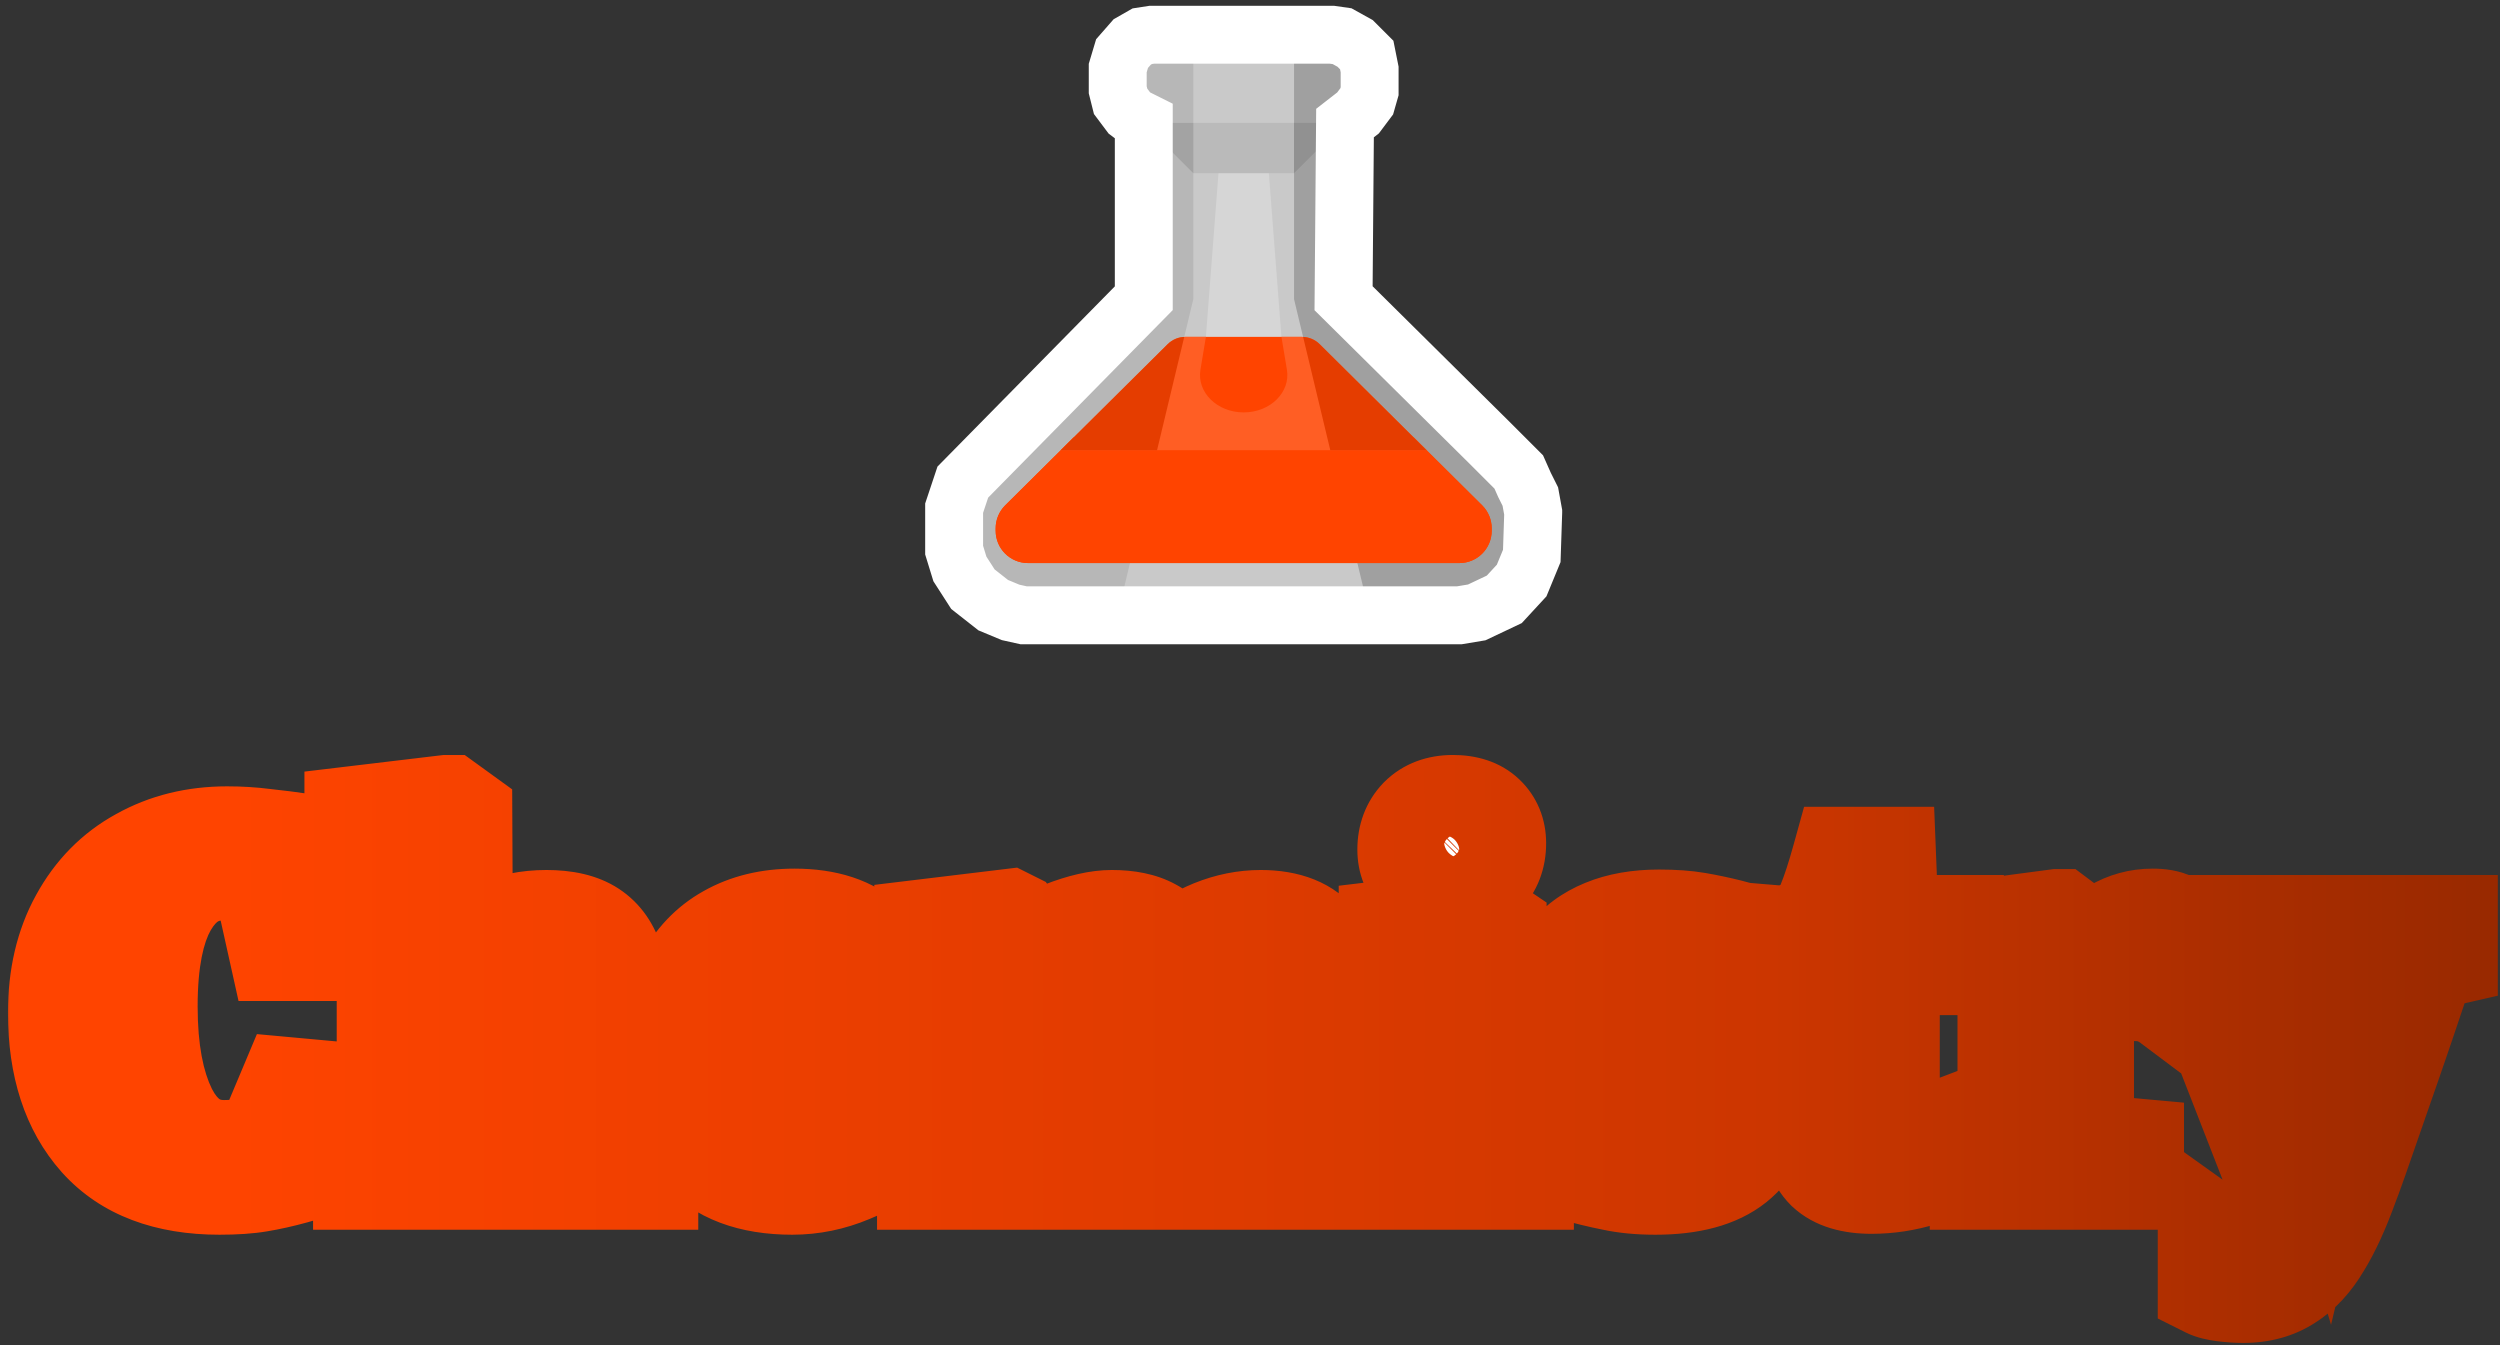 <svg width="381" height="205" viewBox="0 0 381 205" fill="none" xmlns="http://www.w3.org/2000/svg">
<rect x="0" y="0" width="381" height="205" fill="#333333" stroke="none"/>
<g clip-path="url(#clip0_54_183)">
<g clip-path="url(#clip1_54_183)">
<path d="M233.663 79.132V82.038C233.663 88.395 228.509 93.549 222.152 93.549H189.536H156.92C150.563 93.549 145.409 88.395 145.409 82.038V79.132C145.409 76.079 146.621 73.151 148.78 70.992L174.187 45.585V18.396C171.952 17.606 170.35 15.475 170.35 12.969V11.051C170.35 7.872 172.927 5.295 176.106 5.295H189.536H202.966C206.145 5.295 208.722 7.872 208.722 11.051V12.969C208.722 15.475 207.12 17.606 204.885 18.396V45.585L230.291 70.992C232.45 73.151 233.663 76.079 233.663 79.132Z" fill="#C9C9C9"/>
<path d="M189.536 62.852C185.486 62.852 182.374 59.777 182.947 56.34L183.78 51.34L185.699 26.399V22.561H193.373V26.399L195.292 51.34L196.125 56.34C196.698 59.777 193.587 62.852 189.536 62.852Z" fill="#D6D6D6"/>
<path d="M227.336 80.513V80.881C227.336 83.604 225.129 85.811 222.406 85.811H189.536H156.667C153.944 85.811 151.736 83.604 151.736 80.881V80.513C151.736 79.205 152.256 77.951 153.18 77.026L177.951 52.454C178.67 51.741 179.641 51.341 180.654 51.341H189.536H198.418C199.431 51.341 200.402 51.741 201.121 52.454L225.892 77.026C226.816 77.951 227.336 79.205 227.336 80.513Z" fill="#FF4400"/>
<path d="M204.885 18.725V26.399H174.188V18.725H181.862H197.21H204.885Z" fill="#BABABA"/>
<path d="M181.862 45.585L170.35 93.549H156.92C150.563 93.549 145.409 88.395 145.409 82.038V79.132C145.409 76.079 146.621 73.151 148.78 70.992L174.187 45.585V18.396C171.952 17.606 170.35 15.475 170.35 12.969V11.051C170.35 7.872 172.927 5.295 176.106 5.295H181.862V45.585Z" fill="#B7B7B7"/>
<path d="M181.862 26.399L174.188 18.725H181.862V26.399Z" fill="#A3A3A3"/>
<path d="M233.663 79.132V82.038C233.663 88.395 228.509 93.549 222.152 93.549H208.722L197.21 45.585V5.295H202.966C206.145 5.295 208.722 7.872 208.722 11.051V12.969C208.722 15.475 207.12 17.606 204.885 18.396V45.585L230.291 70.992C232.45 73.151 233.663 76.079 233.663 79.132Z" fill="#A0A0A0"/>
<path d="M197.21 18.725H204.885L197.21 26.399V18.725Z" fill="#919191"/>
<path d="M163.601 66.689H215.471L225.892 77.026C226.816 77.951 227.336 79.205 227.336 80.513V80.881C227.336 83.604 225.129 85.811 222.406 85.811H189.536H156.667C153.944 85.811 151.736 83.604 151.736 80.881V80.513C151.736 79.205 152.256 77.951 153.18 77.026L163.601 66.689Z" fill="#FF4400"/>
<path d="M176.797 66.689L172.207 85.811H156.667C153.944 85.811 151.736 83.604 151.736 80.881V80.513C151.736 79.205 152.256 77.951 153.18 77.026L163.601 66.689H176.797Z" fill="#FF4400"/>
<path d="M227.336 80.513V80.881C227.336 83.604 225.129 85.811 222.405 85.811H206.865L202.275 66.689H215.471L225.892 77.026C226.816 77.951 227.336 79.205 227.336 80.513Z" fill="#FF4400"/>
<path d="M217.406 68.608H202.736H189.536H176.336H161.667L177.951 52.454C178.67 51.741 179.642 51.341 180.654 51.341H183.78L182.947 56.34C182.374 59.777 185.486 62.852 189.536 62.852C193.587 62.852 196.698 59.777 196.125 56.34L195.292 51.341H198.418C199.431 51.341 200.402 51.741 201.121 52.454L217.406 68.608Z" fill="#FF5E24"/>
<path d="M180.478 51.349L176.336 68.608H161.667L177.951 52.454C178.67 51.741 179.642 51.341 180.654 51.341C180.595 51.341 180.537 51.347 180.478 51.349Z" fill="#E53D00"/>
<path d="M217.405 68.608H202.736L198.594 51.349C198.535 51.347 198.477 51.341 198.418 51.341C199.431 51.341 200.402 51.741 201.121 52.454L217.405 68.608Z" fill="#E53D00"/>
</g>
<path d="M145.409 77.443L146.733 73.472L174.312 45.451V18.533L172.988 17.871L172.106 17.209L170.782 15.444L170.341 13.679V10.37L171.002 8.163L172.547 6.398L174.091 5.516L175.529 5.295H194.611H202.995L204.539 5.516L206.525 6.619L208.29 8.384L208.731 10.59V13.9L208.29 15.444L206.966 17.209L204.98 18.754L204.76 45.451L227.044 67.514L231.457 71.927L232.339 73.913L233.222 75.678L233.663 78.105L233.443 84.724L231.898 88.475L229.25 91.343L225.058 93.329L222.411 93.77H155.999L154.014 93.329L151.366 92.226L148.277 89.799L146.291 86.71L145.409 83.841V77.443Z" stroke="white" stroke-width="8.825"/>
</g>
<mask id="path-16-outside-1_54_183" maskUnits="userSpaceOnUse" x="1" y="114.642" width="380" height="91" fill="black">
<rect fill="white" x="1" y="114.642" width="380" height="91"/>
<path d="M33.438 180.404C25.447 180.404 19.373 178.095 15.215 173.475C11.058 168.81 8.979 162.435 8.979 154.352C8.979 148.901 10.088 144.166 12.305 140.147C14.522 136.082 17.571 132.987 21.451 130.862C25.331 128.691 29.72 127.606 34.616 127.606C36.556 127.606 38.427 127.721 40.229 127.952C42.03 128.137 44.201 128.414 46.742 128.784C48.728 129.107 50.091 129.292 50.83 129.338L49.998 144.79H42.584L40.229 134.188C39.212 133.08 37.088 132.525 33.854 132.525C30.297 132.525 27.48 134.304 25.401 137.861C23.368 141.371 22.352 146.545 22.352 153.381C22.352 160.033 23.345 165.368 25.331 169.387C27.364 173.406 30.297 175.415 34.131 175.415C36.025 175.415 37.457 175.231 38.427 174.861C39.443 174.492 40.298 173.96 40.991 173.267L44.109 165.854L50.899 166.477L49.652 177.771C48.312 177.864 46.673 178.21 44.733 178.811C42.885 179.319 41.129 179.711 39.467 179.989C37.85 180.266 35.84 180.404 33.438 180.404ZM59.083 129.615L54.163 128.714V124.488L68.091 122.825H68.298L70.308 124.28L70.377 139.316L69.823 145.482C71.255 144.143 73.149 142.965 75.504 141.949C77.86 140.886 80.447 140.355 83.265 140.355C86.175 140.355 88.439 140.886 90.055 141.949C91.672 143.011 92.804 144.628 93.45 146.799C94.097 148.97 94.421 151.857 94.421 155.46V174.445L98.647 175.069V179.642H79.385V175.069L83.057 174.445V155.529C83.057 152.296 82.711 150.056 82.018 148.808C81.325 147.515 79.916 146.868 77.791 146.868C76.498 146.868 75.204 147.169 73.911 147.769C72.617 148.323 71.532 149.016 70.654 149.848V174.445L74.465 175.069V179.642H55.48V175.069L59.083 174.445V129.615ZM120.734 180.404C114.405 180.404 109.717 178.626 106.668 175.069C103.619 171.466 102.095 166.57 102.095 160.38C102.095 156.176 102.88 152.55 104.451 149.501C106.021 146.453 108.215 144.143 111.033 142.572C113.897 140.956 117.246 140.147 121.08 140.147C125.93 140.147 129.626 141.371 132.166 143.82C134.753 146.268 136.093 149.732 136.185 154.213C136.185 157.169 135.977 159.548 135.562 161.35H113.874C114.105 165.276 115.052 168.279 116.715 170.357C118.424 172.39 120.803 173.406 123.852 173.406C125.561 173.406 127.339 173.129 129.187 172.575C131.081 171.974 132.605 171.304 133.76 170.565L135.7 174.792C134.499 176.131 132.444 177.402 129.533 178.603C126.669 179.804 123.736 180.404 120.734 180.404ZM125.168 156.777L125.237 153.866C125.237 150.956 124.845 148.739 124.06 147.215C123.274 145.69 121.935 144.928 120.041 144.928C118.101 144.928 116.599 145.783 115.537 147.492C114.474 149.155 113.897 152.25 113.805 156.777H125.168ZM141.431 175.069L145.103 174.445V148.393L141.015 147.145V141.741L153.626 140.216L154.18 140.494L155.566 142.434V145.898C157.044 144.374 159.215 143.08 162.079 142.018C164.943 140.909 167.391 140.355 169.424 140.355C171.918 140.355 173.928 140.771 175.452 141.602C177.023 142.434 178.201 143.727 178.986 145.482C180.556 144.004 182.52 142.78 184.875 141.81C187.277 140.84 189.703 140.355 192.151 140.355C196.216 140.355 199.126 141.533 200.881 143.889C202.683 146.245 203.584 150.102 203.584 155.46V174.445L207.741 175.069V179.642H188.964V175.069L192.082 174.445V155.737C192.082 152.411 191.689 150.102 190.904 148.808C190.165 147.515 188.779 146.868 186.746 146.868C184.621 146.868 182.404 147.769 180.095 149.571C180.372 151.28 180.51 153.243 180.51 155.46V174.445L184.39 175.069V179.642H165.474V175.069L168.939 174.445V155.529C168.939 152.25 168.569 149.986 167.83 148.739C167.137 147.492 165.798 146.868 163.812 146.868C162.518 146.868 161.225 147.169 159.931 147.769C158.684 148.323 157.599 149.016 156.675 149.848V174.445L160.416 175.069V179.642H141.431V175.069ZM220.657 135.158C218.856 135.158 217.401 134.627 216.292 133.565C215.184 132.502 214.629 131.14 214.629 129.477C214.629 127.537 215.23 125.943 216.431 124.696C217.678 123.448 219.341 122.825 221.42 122.825C223.498 122.825 225.092 123.356 226.201 124.419C227.309 125.481 227.864 126.844 227.864 128.507C227.864 130.493 227.24 132.11 225.993 133.357C224.746 134.558 222.99 135.158 220.727 135.158H220.657ZM216.431 148.393L211.788 147.076V141.879L225.646 140.216H225.785L227.933 141.672V174.445L232.09 175.069V179.642H212.135V175.069L216.431 174.445V148.393ZM245.563 173.891C245.886 174.399 246.626 174.861 247.78 175.277C248.981 175.693 250.182 175.9 251.383 175.9C253.277 175.9 254.709 175.508 255.679 174.723C256.696 173.891 257.204 172.829 257.204 171.535C257.204 170.149 256.557 169.018 255.264 168.14C253.97 167.216 251.845 166.108 248.889 164.814L246.256 163.636C243.253 162.297 240.99 160.68 239.466 158.786C237.988 156.846 237.248 154.398 237.248 151.441C237.248 149.316 237.872 147.423 239.119 145.76C240.366 144.05 242.168 142.711 244.524 141.741C246.88 140.771 249.651 140.286 252.839 140.286C255.056 140.286 256.973 140.424 258.59 140.702C260.206 140.979 261.846 141.325 263.509 141.741C264.618 142.064 265.449 142.249 266.003 142.295V151.719H259.837L258.035 146.383C257.804 145.967 257.25 145.598 256.372 145.275C255.495 144.905 254.501 144.72 253.393 144.72C251.637 144.72 250.252 145.113 249.235 145.898C248.219 146.637 247.711 147.654 247.711 148.947C247.711 150.425 248.289 151.603 249.443 152.481C250.598 153.312 252.446 154.305 254.986 155.46L256.442 156.084C260.183 157.654 263.116 159.363 265.241 161.211C267.366 163.013 268.429 165.507 268.429 168.694C268.429 172.113 267.066 174.93 264.341 177.148C261.615 179.319 257.596 180.404 252.284 180.404C249.836 180.404 247.665 180.196 245.771 179.781C243.877 179.411 241.798 178.903 239.535 178.256L237.248 177.633V168.417H243.831L245.563 173.891ZM285.219 180.266C282.17 180.266 279.907 179.573 278.428 178.187C276.996 176.755 276.28 174.561 276.28 171.605V146.938H272.054V142.919L273.44 142.364C274.548 141.995 275.518 141.602 276.35 141.187C277.274 140.309 278.013 139.154 278.567 137.722C279.26 136.059 280.022 133.726 280.854 130.724H287.297L287.713 141.117H297.622V146.938H287.852V165.299C287.852 167.84 287.921 169.618 288.06 170.634C288.198 171.651 288.452 172.321 288.822 172.644C289.238 172.921 289.977 173.06 291.039 173.06C293.21 173.06 295.266 172.69 297.206 171.951L298.661 176.316C297.368 177.379 295.451 178.302 292.91 179.088C290.369 179.873 287.806 180.266 285.219 180.266ZM301.862 175.069L306.089 174.445V148.393L302.001 147.145V141.741L313.503 140.216H313.711L315.651 141.672V143.335L315.443 149.086H315.651C315.974 148.023 316.713 146.799 317.868 145.413C319.023 143.981 320.478 142.757 322.233 141.741C324.035 140.678 325.975 140.147 328.054 140.147C329.255 140.147 330.179 140.309 330.825 140.632V152.689C330.086 152.134 329.278 151.695 328.4 151.372C327.569 151.049 326.483 150.887 325.144 150.887C323.481 150.887 321.979 151.118 320.64 151.58C319.3 151.996 318.238 152.481 317.452 153.035V174.445L325.074 175.138V179.642H301.862V175.069ZM341.875 196.895C340.905 196.895 339.888 196.826 338.826 196.687C337.81 196.549 337.071 196.364 336.609 196.133V187.818C336.932 188.049 337.625 188.257 338.687 188.442C339.75 188.673 340.72 188.788 341.598 188.788C343.953 188.788 345.824 188.049 347.21 186.571C348.596 185.093 349.866 182.783 351.021 179.642H347.002L334.045 146.383L330.996 145.552V141.117H351.437V145.552L346.586 146.383L352.337 164.814L354.416 171.812L356.079 164.814L361.414 146.314L357.257 145.552V141.117H372.916V145.552L369.59 146.314C367.65 152.273 365.271 159.271 362.454 167.309C359.682 175.346 358.135 179.734 357.811 180.474C356.425 184.308 355.017 187.379 353.585 189.689C352.199 192.045 350.559 193.823 348.665 195.024C346.771 196.272 344.508 196.895 341.875 196.895Z"/>
</mask>
<path d="M33.438 180.404C25.447 180.404 19.373 178.095 15.215 173.475C11.058 168.81 8.979 162.435 8.979 154.352C8.979 148.901 10.088 144.166 12.305 140.147C14.522 136.082 17.571 132.987 21.451 130.862C25.331 128.691 29.72 127.606 34.616 127.606C36.556 127.606 38.427 127.721 40.229 127.952C42.03 128.137 44.201 128.414 46.742 128.784C48.728 129.107 50.091 129.292 50.83 129.338L49.998 144.79H42.584L40.229 134.188C39.212 133.08 37.088 132.525 33.854 132.525C30.297 132.525 27.48 134.304 25.401 137.861C23.368 141.371 22.352 146.545 22.352 153.381C22.352 160.033 23.345 165.368 25.331 169.387C27.364 173.406 30.297 175.415 34.131 175.415C36.025 175.415 37.457 175.231 38.427 174.861C39.443 174.492 40.298 173.96 40.991 173.267L44.109 165.854L50.899 166.477L49.652 177.771C48.312 177.864 46.673 178.21 44.733 178.811C42.885 179.319 41.129 179.711 39.467 179.989C37.85 180.266 35.84 180.404 33.438 180.404ZM59.083 129.615L54.163 128.714V124.488L68.091 122.825H68.298L70.308 124.28L70.377 139.316L69.823 145.482C71.255 144.143 73.149 142.965 75.504 141.949C77.86 140.886 80.447 140.355 83.265 140.355C86.175 140.355 88.439 140.886 90.055 141.949C91.672 143.011 92.804 144.628 93.45 146.799C94.097 148.97 94.421 151.857 94.421 155.46V174.445L98.647 175.069V179.642H79.385V175.069L83.057 174.445V155.529C83.057 152.296 82.711 150.056 82.018 148.808C81.325 147.515 79.916 146.868 77.791 146.868C76.498 146.868 75.204 147.169 73.911 147.769C72.617 148.323 71.532 149.016 70.654 149.848V174.445L74.465 175.069V179.642H55.48V175.069L59.083 174.445V129.615ZM120.734 180.404C114.405 180.404 109.717 178.626 106.668 175.069C103.619 171.466 102.095 166.57 102.095 160.38C102.095 156.176 102.88 152.55 104.451 149.501C106.021 146.453 108.215 144.143 111.033 142.572C113.897 140.956 117.246 140.147 121.08 140.147C125.93 140.147 129.626 141.371 132.166 143.82C134.753 146.268 136.093 149.732 136.185 154.213C136.185 157.169 135.977 159.548 135.562 161.35H113.874C114.105 165.276 115.052 168.279 116.715 170.357C118.424 172.39 120.803 173.406 123.852 173.406C125.561 173.406 127.339 173.129 129.187 172.575C131.081 171.974 132.605 171.304 133.76 170.565L135.7 174.792C134.499 176.131 132.444 177.402 129.533 178.603C126.669 179.804 123.736 180.404 120.734 180.404ZM125.168 156.777L125.237 153.866C125.237 150.956 124.845 148.739 124.06 147.215C123.274 145.69 121.935 144.928 120.041 144.928C118.101 144.928 116.599 145.783 115.537 147.492C114.474 149.155 113.897 152.25 113.805 156.777H125.168ZM141.431 175.069L145.103 174.445V148.393L141.015 147.145V141.741L153.626 140.216L154.18 140.494L155.566 142.434V145.898C157.044 144.374 159.215 143.08 162.079 142.018C164.943 140.909 167.391 140.355 169.424 140.355C171.918 140.355 173.928 140.771 175.452 141.602C177.023 142.434 178.201 143.727 178.986 145.482C180.556 144.004 182.52 142.78 184.875 141.81C187.277 140.84 189.703 140.355 192.151 140.355C196.216 140.355 199.126 141.533 200.881 143.889C202.683 146.245 203.584 150.102 203.584 155.46V174.445L207.741 175.069V179.642H188.964V175.069L192.082 174.445V155.737C192.082 152.411 191.689 150.102 190.904 148.808C190.165 147.515 188.779 146.868 186.746 146.868C184.621 146.868 182.404 147.769 180.095 149.571C180.372 151.28 180.51 153.243 180.51 155.46V174.445L184.39 175.069V179.642H165.474V175.069L168.939 174.445V155.529C168.939 152.25 168.569 149.986 167.83 148.739C167.137 147.492 165.798 146.868 163.812 146.868C162.518 146.868 161.225 147.169 159.931 147.769C158.684 148.323 157.599 149.016 156.675 149.848V174.445L160.416 175.069V179.642H141.431V175.069ZM220.657 135.158C218.856 135.158 217.401 134.627 216.292 133.565C215.184 132.502 214.629 131.14 214.629 129.477C214.629 127.537 215.23 125.943 216.431 124.696C217.678 123.448 219.341 122.825 221.42 122.825C223.498 122.825 225.092 123.356 226.201 124.419C227.309 125.481 227.864 126.844 227.864 128.507C227.864 130.493 227.24 132.11 225.993 133.357C224.746 134.558 222.99 135.158 220.727 135.158H220.657ZM216.431 148.393L211.788 147.076V141.879L225.646 140.216H225.785L227.933 141.672V174.445L232.09 175.069V179.642H212.135V175.069L216.431 174.445V148.393ZM245.563 173.891C245.886 174.399 246.626 174.861 247.78 175.277C248.981 175.693 250.182 175.9 251.383 175.9C253.277 175.9 254.709 175.508 255.679 174.723C256.696 173.891 257.204 172.829 257.204 171.535C257.204 170.149 256.557 169.018 255.264 168.14C253.97 167.216 251.845 166.108 248.889 164.814L246.256 163.636C243.253 162.297 240.99 160.68 239.466 158.786C237.988 156.846 237.248 154.398 237.248 151.441C237.248 149.316 237.872 147.423 239.119 145.76C240.366 144.05 242.168 142.711 244.524 141.741C246.88 140.771 249.651 140.286 252.839 140.286C255.056 140.286 256.973 140.424 258.59 140.702C260.206 140.979 261.846 141.325 263.509 141.741C264.618 142.064 265.449 142.249 266.003 142.295V151.719H259.837L258.035 146.383C257.804 145.967 257.25 145.598 256.372 145.275C255.495 144.905 254.501 144.72 253.393 144.72C251.637 144.72 250.252 145.113 249.235 145.898C248.219 146.637 247.711 147.654 247.711 148.947C247.711 150.425 248.289 151.603 249.443 152.481C250.598 153.312 252.446 154.305 254.986 155.46L256.442 156.084C260.183 157.654 263.116 159.363 265.241 161.211C267.366 163.013 268.429 165.507 268.429 168.694C268.429 172.113 267.066 174.93 264.341 177.148C261.615 179.319 257.596 180.404 252.284 180.404C249.836 180.404 247.665 180.196 245.771 179.781C243.877 179.411 241.798 178.903 239.535 178.256L237.248 177.633V168.417H243.831L245.563 173.891ZM285.219 180.266C282.17 180.266 279.907 179.573 278.428 178.187C276.996 176.755 276.28 174.561 276.28 171.605V146.938H272.054V142.919L273.44 142.364C274.548 141.995 275.518 141.602 276.35 141.187C277.274 140.309 278.013 139.154 278.567 137.722C279.26 136.059 280.022 133.726 280.854 130.724H287.297L287.713 141.117H297.622V146.938H287.852V165.299C287.852 167.84 287.921 169.618 288.06 170.634C288.198 171.651 288.452 172.321 288.822 172.644C289.238 172.921 289.977 173.06 291.039 173.06C293.21 173.06 295.266 172.69 297.206 171.951L298.661 176.316C297.368 177.379 295.451 178.302 292.91 179.088C290.369 179.873 287.806 180.266 285.219 180.266ZM301.862 175.069L306.089 174.445V148.393L302.001 147.145V141.741L313.503 140.216H313.711L315.651 141.672V143.335L315.443 149.086H315.651C315.974 148.023 316.713 146.799 317.868 145.413C319.023 143.981 320.478 142.757 322.233 141.741C324.035 140.678 325.975 140.147 328.054 140.147C329.255 140.147 330.179 140.309 330.825 140.632V152.689C330.086 152.134 329.278 151.695 328.4 151.372C327.569 151.049 326.483 150.887 325.144 150.887C323.481 150.887 321.979 151.118 320.64 151.58C319.3 151.996 318.238 152.481 317.452 153.035V174.445L325.074 175.138V179.642H301.862V175.069ZM341.875 196.895C340.905 196.895 339.888 196.826 338.826 196.687C337.81 196.549 337.071 196.364 336.609 196.133V187.818C336.932 188.049 337.625 188.257 338.687 188.442C339.75 188.673 340.72 188.788 341.598 188.788C343.953 188.788 345.824 188.049 347.21 186.571C348.596 185.093 349.866 182.783 351.021 179.642H347.002L334.045 146.383L330.996 145.552V141.117H351.437V145.552L346.586 146.383L352.337 164.814L354.416 171.812L356.079 164.814L361.414 146.314L357.257 145.552V141.117H372.916V145.552L369.59 146.314C367.65 152.273 365.271 159.271 362.454 167.309C359.682 175.346 358.135 179.734 357.811 180.474C356.425 184.308 355.017 187.379 353.585 189.689C352.199 192.045 350.559 193.823 348.665 195.024C346.771 196.272 344.508 196.895 341.875 196.895Z" fill="white"/>
<path d="M15.215 173.475L9.416 178.643L9.429 178.657L9.441 178.672L15.215 173.475ZM12.305 140.147L19.107 143.9L19.116 143.883L19.125 143.867L12.305 140.147ZM21.451 130.862L25.182 137.676L25.213 137.659L25.244 137.641L21.451 130.862ZM40.229 127.952L39.241 135.657L39.338 135.67L39.436 135.68L40.229 127.952ZM46.742 128.784L47.99 121.117L47.925 121.106L47.86 121.097L46.742 128.784ZM50.83 129.338L58.587 129.755L59 122.066L51.315 121.585L50.83 129.338ZM49.998 144.79V152.557H57.36L57.755 145.207L49.998 144.79ZM42.584 144.79L35.002 146.475L36.353 152.557H42.584V144.79ZM40.229 134.188L47.812 132.503L47.36 130.473L45.955 128.939L40.229 134.188ZM25.401 137.861L18.694 133.941L18.686 133.955L18.678 133.969L25.401 137.861ZM25.331 169.387L18.368 172.829L18.384 172.861L18.4 172.893L25.331 169.387ZM38.427 174.861L35.773 167.561L35.717 167.581L35.662 167.602L38.427 174.861ZM40.991 173.267L46.484 178.76L47.561 177.683L48.151 176.279L40.991 173.267ZM44.109 165.854L44.819 158.118L39.154 157.598L36.949 162.842L44.109 165.854ZM50.899 166.477L58.62 167.33L59.489 159.465L51.61 158.742L50.899 166.477ZM49.652 177.771L50.187 185.521L56.661 185.074L57.373 178.624L49.652 177.771ZM44.733 178.811L46.792 186.3L46.911 186.268L47.029 186.231L44.733 178.811ZM39.467 179.989L38.19 172.326L38.172 172.329L38.154 172.332L39.467 179.989ZM33.438 180.404V172.636C26.979 172.636 23.278 170.822 20.989 168.279L15.215 173.475L9.441 178.672C15.467 185.367 23.915 188.172 33.438 188.172V180.404ZM15.215 173.475L21.015 168.308C18.461 165.442 16.747 161.104 16.747 154.352H8.979H1.211C1.211 163.767 3.654 172.178 9.416 178.643L15.215 173.475ZM8.979 154.352H16.747C16.747 149.967 17.632 146.571 19.107 143.9L12.305 140.147L5.504 136.395C2.543 141.76 1.211 147.835 1.211 154.352H8.979ZM12.305 140.147L19.125 143.867C20.665 141.043 22.669 139.052 25.182 137.676L21.451 130.862L17.72 124.049C12.473 126.923 8.38 131.121 5.486 136.428L12.305 140.147ZM21.451 130.862L25.244 137.641C27.851 136.183 30.91 135.374 34.616 135.374V127.606V119.838C28.529 119.838 22.812 121.2 17.658 124.084L21.451 130.862ZM34.616 127.606V135.374C36.248 135.374 37.788 135.471 39.241 135.657L40.229 127.952L41.217 120.247C39.066 119.972 36.864 119.838 34.616 119.838V127.606ZM40.229 127.952L39.436 135.68C41.094 135.85 43.151 136.111 45.624 136.471L46.742 128.784L47.86 121.097C45.252 120.717 42.966 120.424 41.021 120.225L40.229 127.952ZM46.742 128.784L45.494 136.451C47.445 136.768 49.169 137.017 50.345 137.091L50.83 129.338L51.315 121.585C51.013 121.567 50.011 121.446 47.99 121.117L46.742 128.784ZM50.83 129.338L43.073 128.921L42.242 144.372L49.998 144.79L57.755 145.207L58.587 129.755L50.83 129.338ZM49.998 144.79V137.022H42.584V144.79V152.557H49.998V144.79ZM42.584 144.79L50.167 143.104L47.812 132.503L40.229 134.188L32.646 135.873L35.002 146.475L42.584 144.79ZM40.229 134.188L45.955 128.939C44.072 126.885 41.714 125.915 39.834 125.425C37.907 124.922 35.852 124.758 33.854 124.758V132.525V140.293C34.446 140.293 34.914 140.319 35.272 140.356C35.634 140.393 35.836 140.438 35.912 140.457C35.992 140.478 35.87 140.456 35.624 140.326C35.371 140.192 34.946 139.921 34.503 139.437L40.229 134.188ZM33.854 132.525V124.758C27.053 124.758 21.903 128.45 18.694 133.941L25.401 137.861L32.107 141.78C32.664 140.827 33.084 140.513 33.219 140.428C33.302 140.376 33.44 140.293 33.854 140.293V132.525ZM25.401 137.861L18.678 133.969C15.64 139.216 14.584 146.005 14.584 153.381H22.352H30.12C30.12 147.085 31.096 143.527 32.123 141.753L25.401 137.861ZM22.352 153.381H14.584C14.584 160.696 15.659 167.349 18.368 172.829L25.331 169.387L32.295 165.945C31.031 163.388 30.12 159.37 30.12 153.381H22.352ZM25.331 169.387L18.4 172.893C19.852 175.764 21.871 178.402 24.666 180.317C27.527 182.277 30.776 183.183 34.131 183.183V175.415V167.648C33.652 167.648 33.517 167.549 33.446 167.5C33.307 167.405 32.844 167.03 32.263 165.882L25.331 169.387ZM34.131 175.415V183.183C36.323 183.183 38.888 182.998 41.193 182.12L38.427 174.861L35.662 167.602C35.921 167.503 35.958 167.531 35.632 167.573C35.328 167.612 34.842 167.648 34.131 167.648V175.415ZM38.427 174.861L41.082 182.161C43.053 181.444 44.908 180.336 46.484 178.76L40.991 173.267L35.498 167.775C35.583 167.69 35.666 167.628 35.729 167.588C35.791 167.55 35.813 167.546 35.773 167.561L38.427 174.861ZM40.991 173.267L48.151 176.279L51.269 168.865L44.109 165.854L36.949 162.842L33.831 170.256L40.991 173.267ZM44.109 165.854L43.398 173.589L50.189 174.212L50.899 166.477L51.61 158.742L44.819 158.118L44.109 165.854ZM50.899 166.477L43.178 165.625L41.931 176.919L49.652 177.771L57.373 178.624L58.62 167.33L50.899 166.477ZM49.652 177.771L49.118 170.022C46.959 170.171 44.688 170.693 42.436 171.39L44.733 178.811L47.029 186.231C48.657 185.727 49.666 185.557 50.187 185.521L49.652 177.771ZM44.733 178.811L42.673 171.321C41.049 171.767 39.556 172.099 38.19 172.326L39.467 179.989L40.743 187.651C42.703 187.324 44.721 186.87 46.792 186.3L44.733 178.811ZM39.467 179.989L38.154 172.332C37.12 172.51 35.583 172.636 33.438 172.636V180.404V188.172C36.098 188.172 38.58 188.022 40.779 187.645L39.467 179.989ZM59.083 129.615H66.851V123.141L60.482 121.974L59.083 129.615ZM54.163 128.714H46.395V135.189L52.764 136.355L54.163 128.714ZM54.163 124.488L53.242 116.775L46.395 117.592V124.488H54.163ZM68.091 122.825V115.057H67.628L67.17 115.112L68.091 122.825ZM68.298 122.825L72.854 116.533L70.816 115.057H68.298V122.825ZM70.308 124.28L78.076 124.244L78.057 120.301L74.864 117.988L70.308 124.28ZM70.377 139.316L78.114 140.011L78.147 139.646L78.145 139.28L70.377 139.316ZM69.823 145.482L62.086 144.787L60.264 165.062L75.129 151.155L69.823 145.482ZM75.504 141.949L78.581 149.081L78.64 149.056L78.698 149.03L75.504 141.949ZM90.055 141.949L94.321 135.457L94.321 135.457L90.055 141.949ZM93.45 146.799L100.895 144.581L100.895 144.581L93.45 146.799ZM94.421 174.445H86.653V181.151L93.287 182.13L94.421 174.445ZM98.647 175.069H106.415V168.363L99.781 167.384L98.647 175.069ZM98.647 179.642V187.41H106.415V179.642H98.647ZM79.385 179.642H71.617V187.41H79.385V179.642ZM79.385 175.069L78.084 167.411L71.617 168.509V175.069H79.385ZM83.057 174.445L84.358 182.104L90.825 181.005V174.445H83.057ZM82.018 148.808L75.171 152.477L75.198 152.529L75.227 152.581L82.018 148.808ZM73.911 147.769L76.971 154.909L77.077 154.863L77.182 154.815L73.911 147.769ZM70.654 149.848L65.312 144.209L62.886 146.506V149.848H70.654ZM70.654 174.445H62.886V181.045L69.4 182.111L70.654 174.445ZM74.465 175.069H82.233V168.469L75.72 167.403L74.465 175.069ZM74.465 179.642V187.41H82.233V179.642H74.465ZM55.48 179.642H47.712V187.41H55.48V179.642ZM55.48 175.069L54.155 167.415L47.712 168.53V175.069H55.48ZM59.083 174.445L60.408 182.099L66.851 180.984V174.445H59.083ZM59.083 129.615L60.482 121.974L55.562 121.074L54.163 128.714L52.764 136.355L57.684 137.256L59.083 129.615ZM54.163 128.714H61.931V124.488H54.163H46.395V128.714H54.163ZM54.163 124.488L55.084 132.201L69.011 130.538L68.091 122.825L67.17 115.112L53.242 116.775L54.163 124.488ZM68.091 122.825V130.593H68.298V122.825V115.057H68.091V122.825ZM68.298 122.825L63.742 129.116L65.752 130.571L70.308 124.28L74.864 117.988L72.854 116.533L68.298 122.825ZM70.308 124.28L62.54 124.316L62.609 139.352L70.377 139.316L78.145 139.28L78.076 124.244L70.308 124.28ZM70.377 139.316L62.64 138.62L62.086 144.787L69.823 145.482L77.559 146.178L78.114 140.011L70.377 139.316ZM69.823 145.482L75.129 151.155C75.741 150.583 76.808 149.846 78.581 149.081L75.504 141.949L72.428 134.816C69.49 136.084 66.768 137.703 64.516 139.81L69.823 145.482ZM75.504 141.949L78.698 149.03C79.962 148.46 81.448 148.123 83.265 148.123V140.355V132.587C79.447 132.587 75.758 133.313 72.311 134.868L75.504 141.949ZM83.265 140.355V148.123C84.265 148.123 84.944 148.216 85.37 148.316C85.789 148.414 85.878 148.499 85.789 148.44L90.055 141.949L94.321 135.457C90.949 133.241 86.976 132.587 83.265 132.587V140.355ZM90.055 141.949L85.789 148.44C85.783 148.436 85.769 148.426 85.755 148.412C85.741 148.398 85.741 148.395 85.753 148.413C85.776 148.446 85.886 148.614 86.006 149.017L93.45 146.799L100.895 144.581C99.82 140.971 97.722 137.692 94.321 135.457L90.055 141.949ZM93.45 146.799L86.006 149.017C86.35 150.173 86.653 152.221 86.653 155.46H94.421H102.188C102.188 151.493 101.844 147.767 100.895 144.581L93.45 146.799ZM94.421 155.46H86.653V174.445H94.421H102.188V155.46H94.421ZM94.421 174.445L93.287 182.13L97.513 182.754L98.647 175.069L99.781 167.384L95.554 166.761L94.421 174.445ZM98.647 175.069H90.879V179.642H98.647H106.415V175.069H98.647ZM98.647 179.642V171.874H79.385V179.642V187.41H98.647V179.642ZM79.385 179.642H87.153V175.069H79.385H71.617V179.642H79.385ZM79.385 175.069L80.685 182.727L84.358 182.104L83.057 174.445L81.757 166.787L78.084 167.411L79.385 175.069ZM83.057 174.445H90.825V155.529H83.057H75.289V174.445H83.057ZM83.057 155.529H90.825C90.825 152.252 90.561 148.191 88.808 145.036L82.018 148.808L75.227 152.581C75.064 152.287 75.017 152.113 75.028 152.148C75.036 152.176 75.075 152.319 75.121 152.611C75.213 153.212 75.289 154.158 75.289 155.529H83.057ZM82.018 148.808L88.865 145.14C86.255 140.269 81.344 139.1 77.791 139.1V146.868V154.636C78.125 154.636 77.816 154.695 77.201 154.413C76.458 154.072 75.671 153.411 75.171 152.477L82.018 148.808ZM77.791 146.868V139.1C75.256 139.1 72.852 139.696 70.64 140.724L73.911 147.769L77.182 154.815C77.557 154.641 77.739 154.636 77.791 154.636V146.868ZM73.911 147.769L70.851 140.629C68.85 141.487 66.955 142.652 65.312 144.209L70.654 149.848L75.997 155.487C76.109 155.381 76.385 155.16 76.971 154.909L73.911 147.769ZM70.654 149.848H62.886V174.445H70.654H78.422V149.848H70.654ZM70.654 174.445L69.4 182.111L73.211 182.735L74.465 175.069L75.72 167.403L71.909 166.779L70.654 174.445ZM74.465 175.069H66.697V179.642H74.465H82.233V175.069H74.465ZM74.465 179.642V171.874H55.48V179.642V187.41H74.465V179.642ZM55.48 179.642H63.248V175.069H55.48H47.712V179.642H55.48ZM55.48 175.069L56.805 182.723L60.408 182.099L59.083 174.445L57.758 166.791L54.155 167.415L55.48 175.069ZM59.083 174.445H66.851V129.615H59.083H51.315V174.445H59.083ZM106.668 175.069L100.738 180.087L100.754 180.105L100.77 180.124L106.668 175.069ZM104.451 149.501L111.356 153.059L111.356 153.059L104.451 149.501ZM111.033 142.572L114.815 149.357L114.833 149.347L114.852 149.337L111.033 142.572ZM132.166 143.82L126.776 149.413L126.801 149.437L126.827 149.461L132.166 143.82ZM136.185 154.213H143.953V154.133L143.951 154.053L136.185 154.213ZM135.562 161.35V169.118H141.741L143.13 163.096L135.562 161.35ZM113.874 161.35V153.582H105.636L106.12 161.806L113.874 161.35ZM116.715 170.357L110.649 175.21L110.708 175.284L110.77 175.357L116.715 170.357ZM129.187 172.575L131.419 180.015L131.477 179.997L131.535 179.979L129.187 172.575ZM133.76 170.565L140.82 167.325L137.094 159.209L129.573 164.023L133.76 170.565ZM135.7 174.792L141.484 179.977L144.886 176.183L142.76 171.551L135.7 174.792ZM129.533 178.603L126.57 171.422L126.55 171.431L126.529 171.439L129.533 178.603ZM125.168 156.777V164.544H132.753L132.934 156.962L125.168 156.777ZM125.237 153.866L133.003 154.051L133.005 153.959V153.866H125.237ZM124.06 147.215L117.154 150.772L117.154 150.772L124.06 147.215ZM115.537 147.492L122.083 151.674L122.109 151.634L122.134 151.593L115.537 147.492ZM113.805 156.777L106.038 156.618L105.877 164.544H113.805V156.777ZM120.734 180.404V172.636C115.834 172.636 113.668 171.3 112.566 170.014L106.668 175.069L100.77 180.124C105.765 185.951 112.977 188.172 120.734 188.172V180.404ZM106.668 175.069L112.598 170.051C111.063 168.238 109.863 165.313 109.863 160.38H102.095H94.327C94.327 167.826 96.175 174.694 100.738 180.087L106.668 175.069ZM102.095 160.38H109.863C109.863 157.138 110.466 154.786 111.356 153.059L104.451 149.501L97.545 145.944C95.294 150.314 94.327 155.214 94.327 160.38H102.095ZM104.451 149.501L111.356 153.059C112.272 151.28 113.42 150.135 114.815 149.357L111.033 142.572L107.251 135.787C103.011 138.151 99.77 141.625 97.545 145.944L104.451 149.501ZM111.033 142.572L114.852 149.337C116.37 148.48 118.361 147.915 121.08 147.915V140.147V132.379C116.132 132.379 111.424 133.432 107.214 135.808L111.033 142.572ZM121.08 140.147V147.915C124.685 147.915 126.154 148.813 126.776 149.413L132.166 143.82L137.556 138.226C133.098 133.929 127.175 132.379 121.08 132.379V140.147ZM132.166 143.82L126.827 149.461C127.536 150.133 128.358 151.404 128.419 154.373L136.185 154.213L143.951 154.053C143.828 148.061 141.97 142.403 137.506 138.178L132.166 143.82ZM136.185 154.213H128.417C128.417 156.886 128.222 158.61 127.993 159.603L135.562 161.35L143.13 163.096C143.733 160.486 143.953 157.452 143.953 154.213H136.185ZM135.562 161.35V153.582H113.874V161.35V169.118H135.562V161.35ZM113.874 161.35L106.12 161.806C106.402 166.609 107.606 171.406 110.649 175.21L116.715 170.357L122.781 165.505C122.497 165.151 121.808 163.943 121.628 160.894L113.874 161.35ZM116.715 170.357L110.77 175.357C114.182 179.415 118.889 181.174 123.852 181.174V173.406V165.638C123.192 165.638 122.901 165.53 122.832 165.501C122.795 165.484 122.777 165.473 122.766 165.464C122.754 165.455 122.718 165.427 122.66 165.358L116.715 170.357ZM123.852 173.406V181.174C126.407 181.174 128.939 180.759 131.419 180.015L129.187 172.575L126.955 165.134C125.74 165.499 124.715 165.638 123.852 165.638V173.406ZM129.187 172.575L131.535 179.979C133.814 179.256 136.026 178.337 137.947 177.108L133.76 170.565L129.573 164.023C129.184 164.271 128.348 164.692 126.839 165.17L129.187 172.575ZM133.76 170.565L126.7 173.806L128.64 178.032L135.7 174.792L142.76 171.551L140.82 167.325L133.76 170.565ZM135.7 174.792L129.916 169.606C129.948 169.571 129.772 169.772 129.174 170.141C128.592 170.501 127.746 170.937 126.57 171.422L129.533 178.603L132.497 185.783C135.792 184.423 139.124 182.609 141.484 179.977L135.7 174.792ZM129.533 178.603L126.529 171.439C124.583 172.255 122.669 172.636 120.734 172.636V180.404V188.172C124.803 188.172 128.756 187.352 132.537 185.766L129.533 178.603ZM125.168 156.777L132.934 156.962L133.003 154.051L125.237 153.866L117.472 153.682L117.402 156.592L125.168 156.777ZM125.237 153.866H133.005C133.005 150.471 132.583 146.798 130.965 143.657L124.06 147.215L117.154 150.772C117.098 150.664 117.194 150.809 117.294 151.375C117.392 151.929 117.47 152.742 117.47 153.866H125.237ZM124.06 147.215L130.965 143.657C129.963 141.712 128.431 139.957 126.307 138.748C124.227 137.565 122.029 137.16 120.041 137.16V144.928V152.696C119.947 152.696 119.365 152.673 118.624 152.251C117.84 151.805 117.371 151.193 117.154 150.772L124.06 147.215ZM120.041 144.928V137.16C115.296 137.16 111.356 139.505 108.94 143.391L115.537 147.492L122.134 151.593C122.095 151.655 121.849 152.009 121.302 152.32C120.743 152.638 120.249 152.696 120.041 152.696V144.928ZM115.537 147.492L108.991 143.31C107.699 145.333 107.046 147.623 106.671 149.636C106.279 151.738 106.09 154.097 106.038 156.618L113.805 156.777L121.571 156.935C121.612 154.929 121.758 153.477 121.943 152.485C122.145 151.403 122.313 151.314 122.083 151.674L115.537 147.492ZM113.805 156.777V164.544H125.168V156.777V149.009H113.805V156.777ZM141.431 175.069L140.131 167.411L133.663 168.509V175.069H141.431ZM145.103 174.445L146.404 182.104L152.871 181.005V174.445H145.103ZM145.103 148.393H152.871V142.641L147.37 140.963L145.103 148.393ZM141.015 147.145H133.247V152.897L138.749 154.575L141.015 147.145ZM141.015 141.741L140.083 134.029L133.247 134.855V141.741H141.015ZM153.626 140.216L157.1 133.269L155.012 132.225L152.694 132.505L153.626 140.216ZM154.18 140.494L160.501 135.979L159.38 134.409L157.654 133.546L154.18 140.494ZM155.566 142.434H163.334V139.944L161.887 137.919L155.566 142.434ZM155.566 145.898H147.798V165.067L161.143 151.306L155.566 145.898ZM162.079 142.018L164.781 149.301L164.832 149.282L164.883 149.262L162.079 142.018ZM175.452 141.602L171.732 148.422L171.775 148.445L171.818 148.467L175.452 141.602ZM178.986 145.482L171.895 148.655L176.356 158.625L184.31 151.139L178.986 145.482ZM184.875 141.81L181.967 134.607L181.942 134.617L181.918 134.627L184.875 141.81ZM200.881 143.889L194.652 148.53L194.681 148.569L194.711 148.607L200.881 143.889ZM203.584 174.445H195.816V181.135L202.431 182.127L203.584 174.445ZM207.741 175.069H215.509V168.379L208.893 167.387L207.741 175.069ZM207.741 179.642V187.41H215.509V179.642H207.741ZM188.964 179.642H181.196V187.41H188.964V179.642ZM188.964 175.069L187.44 167.452L181.196 168.701V175.069H188.964ZM192.082 174.445L193.605 182.062L199.849 180.814V174.445H192.082ZM190.904 148.808L184.159 152.662L184.21 152.752L184.264 152.84L190.904 148.808ZM180.095 149.571L175.317 143.446L171.691 146.274L172.427 150.814L180.095 149.571ZM180.51 174.445H172.742V181.065L179.278 182.115L180.51 174.445ZM184.39 175.069H192.158V168.45L185.623 167.4L184.39 175.069ZM184.39 179.642V187.41H192.158V179.642H184.39ZM165.474 179.642H157.707V187.41H165.474V179.642ZM165.474 175.069L164.098 167.424L157.707 168.575V175.069H165.474ZM168.939 174.445L170.315 182.09L176.707 180.94V174.445H168.939ZM167.83 148.739L161.04 152.511L161.093 152.606L161.148 152.699L167.83 148.739ZM159.931 147.769L163.086 154.867L163.145 154.841L163.202 154.815L159.931 147.769ZM156.675 149.848L151.478 144.074L148.907 146.388V149.848H156.675ZM156.675 174.445H148.907V181.026L155.398 182.108L156.675 174.445ZM160.416 175.069H168.184V168.489L161.693 167.407L160.416 175.069ZM160.416 179.642V187.41H168.184V179.642H160.416ZM141.431 179.642H133.663V187.41H141.431V179.642ZM141.431 175.069L142.732 182.727L146.404 182.104L145.103 174.445L143.803 166.787L140.131 167.411L141.431 175.069ZM145.103 174.445H152.871V148.393H145.103H137.336V174.445H145.103ZM145.103 148.393L147.37 140.963L143.282 139.716L141.015 147.145L138.749 154.575L142.837 155.822L145.103 148.393ZM141.015 147.145H148.783V141.741H141.015H133.247V147.145H141.015ZM141.015 141.741L141.948 149.453L154.558 147.928L153.626 140.216L152.694 132.505L140.083 134.029L141.015 141.741ZM153.626 140.216L150.152 147.164L150.706 147.441L154.18 140.494L157.654 133.546L157.1 133.269L153.626 140.216ZM154.18 140.494L147.859 145.009L149.245 146.949L155.566 142.434L161.887 137.919L160.501 135.979L154.18 140.494ZM155.566 142.434H147.798V145.898H155.566H163.334V142.434H155.566ZM155.566 145.898L161.143 151.306C161.54 150.896 162.561 150.124 164.781 149.301L162.079 142.018L159.378 134.735C155.869 136.037 152.548 137.852 149.99 140.491L155.566 145.898ZM162.079 142.018L164.883 149.262C167.264 148.34 168.71 148.123 169.424 148.123V140.355V132.587C166.073 132.587 162.622 133.478 159.275 134.774L162.079 142.018ZM169.424 140.355V148.123C171.15 148.123 171.739 148.425 171.732 148.422L175.452 141.602L179.172 134.783C176.116 133.116 172.687 132.587 169.424 132.587V140.355ZM175.452 141.602L171.818 148.467C171.827 148.472 171.821 148.47 171.805 148.458C171.79 148.446 171.777 148.434 171.77 148.426C171.764 148.419 171.772 148.427 171.792 148.458C171.813 148.49 171.85 148.552 171.895 148.655L178.986 145.482L186.077 142.31C184.645 139.111 182.318 136.448 179.087 134.737L175.452 141.602ZM178.986 145.482L184.31 151.139C185.079 150.415 186.197 149.667 187.833 148.993L184.875 141.81L181.918 134.627C178.842 135.894 176.034 137.593 173.662 139.826L178.986 145.482ZM184.875 141.81L187.784 149.013C189.316 148.394 190.757 148.123 192.151 148.123V140.355V132.587C188.649 132.587 185.239 133.286 181.967 134.607L184.875 141.81ZM192.151 140.355V148.123C193.465 148.123 194.167 148.317 194.468 148.439C194.608 148.495 194.658 148.535 194.658 148.535C194.66 148.536 194.658 148.535 194.653 148.53C194.649 148.526 194.648 148.524 194.652 148.53L200.881 143.889L207.11 139.248C203.376 134.236 197.661 132.587 192.151 132.587V140.355ZM200.881 143.889L194.711 148.607C194.925 148.888 195.816 150.596 195.816 155.46H203.584H211.351C211.351 149.607 210.44 143.602 207.052 139.17L200.881 143.889ZM203.584 155.46H195.816V174.445H203.584H211.351V155.46H203.584ZM203.584 174.445L202.431 182.127L206.589 182.751L207.741 175.069L208.893 167.387L204.736 166.763L203.584 174.445ZM207.741 175.069H199.973V179.642H207.741H215.509V175.069H207.741ZM207.741 179.642V171.874H188.964V179.642V187.41H207.741V179.642ZM188.964 179.642H196.731V175.069H188.964H181.196V179.642H188.964ZM188.964 175.069L190.487 182.686L193.605 182.062L192.082 174.445L190.558 166.828L187.44 167.452L188.964 175.069ZM192.082 174.445H199.849V155.737H192.082H184.314V174.445H192.082ZM192.082 155.737H199.849C199.849 152.32 199.54 148.065 197.544 144.777L190.904 148.808L184.264 152.84C184.085 152.545 184.029 152.363 184.036 152.383C184.04 152.397 184.081 152.528 184.129 152.812C184.229 153.4 184.314 154.345 184.314 155.737H192.082ZM190.904 148.808L197.648 144.954C195.037 140.386 190.418 139.1 186.746 139.1V146.868V154.636C186.983 154.636 186.641 154.68 186.025 154.392C185.305 154.056 184.608 153.448 184.159 152.662L190.904 148.808ZM186.746 146.868V139.1C182.339 139.1 178.482 140.977 175.317 143.446L180.095 149.571L184.872 155.696C186.326 154.561 186.903 154.636 186.746 154.636V146.868ZM180.095 149.571L172.427 150.814C172.622 152.017 172.742 153.55 172.742 155.46H180.51H188.278C188.278 152.936 188.121 150.543 187.762 148.327L180.095 149.571ZM180.51 155.46H172.742V174.445H180.51H188.278V155.46H180.51ZM180.51 174.445L179.278 182.115L183.158 182.738L184.39 175.069L185.623 167.4L181.743 166.776L180.51 174.445ZM184.39 175.069H176.623V179.642H184.39H192.158V175.069H184.39ZM184.39 179.642V171.874H165.474V179.642V187.41H184.39V179.642ZM165.474 179.642H173.242V175.069H165.474H157.707V179.642H165.474ZM165.474 175.069L166.851 182.714L170.315 182.09L168.939 174.445L167.563 166.8L164.098 167.424L165.474 175.069ZM168.939 174.445H176.707V155.529H168.939H161.171V174.445H168.939ZM168.939 155.529H176.707C176.707 152.207 176.428 148.011 174.513 144.779L167.83 148.739L161.148 152.699C161.051 152.536 160.99 152.407 160.956 152.328C160.938 152.287 160.926 152.256 160.919 152.236C160.912 152.215 160.908 152.205 160.908 152.204C160.908 152.204 160.911 152.212 160.915 152.23C160.92 152.249 160.927 152.275 160.935 152.311C160.952 152.384 160.973 152.487 160.995 152.624C161.091 153.207 161.171 154.147 161.171 155.529H168.939ZM167.83 148.739L174.621 144.967C172.043 140.327 167.371 139.1 163.812 139.1V146.868V154.636C164.042 154.636 163.674 154.679 163.028 154.378C162.268 154.024 161.52 153.375 161.04 152.511L167.83 148.739ZM163.812 146.868V139.1C161.277 139.1 158.872 139.696 156.66 140.724L159.931 147.769L163.202 154.815C163.577 154.641 163.759 154.636 163.812 154.636V146.868ZM159.931 147.769L156.776 140.671C154.856 141.524 153.065 142.646 151.478 144.074L156.675 149.848L161.871 155.622C162.132 155.387 162.512 155.122 163.086 154.867L159.931 147.769ZM156.675 149.848H148.907V174.445H156.675H164.443V149.848H156.675ZM156.675 174.445L155.398 182.108L159.139 182.731L160.416 175.069L161.693 167.407L157.952 166.783L156.675 174.445ZM160.416 175.069H152.648V179.642H160.416H168.184V175.069H160.416ZM160.416 179.642V171.874H141.431V179.642V187.41H160.416V179.642ZM141.431 179.642H149.199V175.069H141.431H133.663V179.642H141.431ZM216.431 124.696L210.938 119.203L210.886 119.255L210.835 119.308L216.431 124.696ZM226.201 124.419L231.575 118.81L231.575 118.81L226.201 124.419ZM225.993 133.357L231.381 138.952L231.434 138.901L231.485 138.85L225.993 133.357ZM216.431 148.393H224.199V142.521L218.55 140.919L216.431 148.393ZM211.788 147.076H204.021V152.947L209.669 154.549L211.788 147.076ZM211.788 141.879L210.863 134.167L204.021 134.988V141.879H211.788ZM225.646 140.216V132.449H225.182L224.721 132.504L225.646 140.216ZM225.785 140.216L230.141 133.785L228.168 132.449H225.785V140.216ZM227.933 141.672H235.701V137.551L232.289 135.24L227.933 141.672ZM227.933 174.445H220.165V181.135L226.781 182.127L227.933 174.445ZM232.09 175.069H239.858V168.379L233.242 167.387L232.09 175.069ZM232.09 179.642V187.41H239.858V179.642H232.09ZM212.135 179.642H204.367V187.41H212.135V179.642ZM212.135 175.069L211.019 167.382L204.367 168.347V175.069H212.135ZM216.431 174.445L217.547 182.133L224.199 181.167V174.445H216.431ZM220.657 135.158V127.391C220.52 127.391 220.626 127.371 220.879 127.463C221.153 127.563 221.437 127.736 221.667 127.956L216.292 133.565L210.918 139.173C213.72 141.859 217.225 142.926 220.657 142.926V135.158ZM216.292 133.565L221.667 127.956C221.866 128.147 222.088 128.444 222.24 128.819C222.387 129.181 222.397 129.435 222.397 129.477H214.629H206.861C206.861 133.062 208.145 136.516 210.918 139.173L216.292 133.565ZM214.629 129.477H222.397C222.397 129.313 222.421 129.374 222.349 129.565C222.314 129.657 222.265 129.757 222.203 129.856C222.14 129.954 222.077 130.031 222.026 130.084L216.431 124.696L210.835 119.308C208.068 122.181 206.861 125.79 206.861 129.477H214.629ZM216.431 124.696L221.923 130.188C221.851 130.261 221.757 130.339 221.645 130.411C221.533 130.483 221.427 130.533 221.341 130.566C221.165 130.632 221.156 130.593 221.42 130.593V122.825V115.057C217.677 115.057 213.9 116.241 210.938 119.203L216.431 124.696ZM221.42 122.825V130.593C221.814 130.593 221.875 130.645 221.717 130.593C221.633 130.564 221.498 130.51 221.332 130.412C221.165 130.314 220.991 130.185 220.826 130.027L226.201 124.419L231.575 118.81C228.571 115.931 224.778 115.057 221.42 115.057V122.825ZM226.201 124.419L220.826 130.027C220.627 129.836 220.405 129.539 220.252 129.164C220.105 128.803 220.096 128.548 220.096 128.507H227.864H235.631C235.631 124.921 234.348 121.468 231.575 118.81L226.201 124.419ZM227.864 128.507H220.096C220.096 128.682 220.07 128.617 220.148 128.413C220.186 128.315 220.239 128.209 220.308 128.104C220.376 128 220.445 127.919 220.5 127.864L225.993 133.357L231.485 138.85C234.378 135.957 235.631 132.269 235.631 128.507H227.864ZM225.993 133.357L220.605 127.762C220.72 127.651 220.844 127.557 220.965 127.484C221.086 127.412 221.179 127.375 221.226 127.358C221.314 127.328 221.185 127.391 220.727 127.391V135.158V142.926C224.361 142.926 228.284 141.935 231.381 138.952L225.993 133.357ZM220.727 135.158V127.391H220.657V135.158V142.926H220.727V135.158ZM216.431 148.393L218.55 140.919L213.908 139.603L211.788 147.076L209.669 154.549L214.312 155.866L216.431 148.393ZM211.788 147.076H219.556V141.879H211.788H204.021V147.076H211.788ZM211.788 141.879L212.714 149.592L226.572 147.929L225.646 140.216L224.721 132.504L210.863 134.167L211.788 141.879ZM225.646 140.216V147.984H225.785V140.216V132.449H225.646V140.216ZM225.785 140.216L221.428 146.648L223.576 148.103L227.933 141.672L232.289 135.24L230.141 133.785L225.785 140.216ZM227.933 141.672H220.165V174.445H227.933H235.701V141.672H227.933ZM227.933 174.445L226.781 182.127L230.938 182.751L232.09 175.069L233.242 167.387L229.085 166.763L227.933 174.445ZM232.09 175.069H224.322V179.642H232.09H239.858V175.069H232.09ZM232.09 179.642V171.874H212.135V179.642V187.41H232.09V179.642ZM212.135 179.642H219.903V175.069H212.135H204.367V179.642H212.135ZM212.135 175.069L213.251 182.756L217.547 182.133L216.431 174.445L215.315 166.758L211.019 167.382L212.135 175.069ZM216.431 174.445H224.199V148.393H216.431H208.663V174.445H216.431ZM245.563 173.891L238.157 176.235L238.464 177.204L239.01 178.061L245.563 173.891ZM247.78 175.277L245.149 182.586L245.194 182.602L245.239 182.617L247.78 175.277ZM255.679 174.723L260.567 180.76L260.583 180.747L260.598 180.735L255.679 174.723ZM255.264 168.14L250.749 174.461L250.825 174.515L250.902 174.568L255.264 168.14ZM248.889 164.814L245.717 171.905L245.746 171.918L245.776 171.931L248.889 164.814ZM246.256 163.636L249.428 156.546L249.421 156.542L246.256 163.636ZM239.466 158.786L233.287 163.494L233.35 163.576L233.414 163.657L239.466 158.786ZM239.119 145.76L245.334 150.42L245.364 150.38L245.394 150.339L239.119 145.76ZM244.524 141.741L241.566 134.558L241.566 134.558L244.524 141.741ZM263.509 141.741L265.684 134.284L265.539 134.241L265.393 134.205L263.509 141.741ZM266.003 142.295H273.771V135.148L266.649 134.554L266.003 142.295ZM266.003 151.719V159.486H273.771V151.719H266.003ZM259.837 151.719L252.477 154.204L254.261 159.486H259.837V151.719ZM258.035 146.383L265.395 143.898L265.169 143.229L264.826 142.611L258.035 146.383ZM256.372 145.275L253.358 152.434L253.521 152.502L253.687 152.564L256.372 145.275ZM249.235 145.898L253.804 152.18L253.896 152.114L253.985 152.045L249.235 145.898ZM249.443 152.481L244.743 158.665L244.823 158.726L244.905 158.785L249.443 152.481ZM254.986 155.46L251.772 162.532L251.849 162.567L251.927 162.6L254.986 155.46ZM256.442 156.084L253.382 163.224L253.408 163.235L253.435 163.246L256.442 156.084ZM265.241 161.211L260.144 167.073L260.181 167.105L260.218 167.136L265.241 161.211ZM264.341 177.148L269.181 183.223L269.212 183.198L269.243 183.173L264.341 177.148ZM245.771 179.781L247.436 172.193L247.348 172.174L247.259 172.157L245.771 179.781ZM239.535 178.256L241.669 170.787L241.624 170.774L241.579 170.762L239.535 178.256ZM237.248 177.633H229.481V183.566L235.205 185.127L237.248 177.633ZM237.248 168.417V160.649H229.481V168.417H237.248ZM243.831 168.417L251.237 166.074L249.52 160.649H243.831V168.417ZM245.563 173.891L239.01 178.061C240.822 180.91 243.773 182.09 245.149 182.586L247.78 175.277L250.412 167.968C250.161 167.878 250.232 167.878 250.477 168.031C250.683 168.16 251.442 168.661 252.117 169.721L245.563 173.891ZM247.78 175.277L245.239 182.617C247.21 183.299 249.268 183.668 251.383 183.668V175.9V168.133C251.097 168.133 250.753 168.086 250.321 167.936L247.78 175.277ZM251.383 175.9V183.668C254.177 183.668 257.658 183.115 260.567 180.76L255.679 174.723L250.792 168.685C251.284 168.287 251.698 168.149 251.824 168.115C251.931 168.085 251.817 168.133 251.383 168.133V175.9ZM255.679 174.723L260.598 180.735C263.386 178.454 264.972 175.199 264.972 171.535H257.204H249.436C249.436 171.137 249.521 170.565 249.815 169.951C250.107 169.339 250.488 168.934 250.76 168.711L255.679 174.723ZM257.204 171.535H264.972C264.972 167.213 262.731 163.82 259.625 161.712L255.264 168.14L250.902 174.568C250.762 174.472 250.344 174.148 249.974 173.501C249.584 172.819 249.436 172.106 249.436 171.535H257.204ZM255.264 168.14L259.779 161.819C257.798 160.404 255.057 159.034 252.003 157.698L248.889 164.814L245.776 171.931C248.634 173.181 250.143 174.028 250.749 174.461L255.264 168.14ZM248.889 164.814L252.061 157.724L249.428 156.546L246.256 163.636L243.084 170.727L245.717 171.905L248.889 164.814ZM246.256 163.636L249.421 156.542C247.166 155.536 246.046 154.573 245.517 153.915L239.466 158.786L233.414 163.657C235.934 166.787 239.341 169.057 243.091 170.73L246.256 163.636ZM239.466 158.786L245.644 154.078C245.401 153.759 245.016 153.067 245.016 151.441H237.248H229.481C229.481 155.728 230.574 159.933 233.287 163.494L239.466 158.786ZM237.248 151.441H245.016C245.016 150.957 245.119 150.707 245.334 150.42L239.119 145.76L232.905 141.099C230.625 144.138 229.481 147.676 229.481 151.441H237.248ZM239.119 145.76L245.394 150.339C245.639 150.003 246.178 149.46 247.481 148.924L244.524 141.741L241.566 134.558C238.158 135.962 235.094 138.098 232.844 141.181L239.119 145.76ZM244.524 141.741L247.481 148.924C248.696 148.424 250.42 148.054 252.839 148.054V140.286V132.518C248.882 132.518 245.064 133.118 241.566 134.558L244.524 141.741ZM252.839 140.286V148.054C254.758 148.054 256.214 148.176 257.277 148.358L258.59 140.702L259.902 133.045C257.731 132.673 255.353 132.518 252.839 132.518V140.286ZM258.59 140.702L257.277 148.358C258.693 148.601 260.143 148.906 261.625 149.277L263.509 141.741L265.393 134.205C263.55 133.744 261.719 133.357 259.902 133.045L258.59 140.702ZM263.509 141.741L261.334 149.198C262.529 149.546 263.985 149.922 265.358 150.036L266.003 142.295L266.649 134.554C266.768 134.564 266.828 134.575 266.813 134.572C266.801 134.57 266.749 134.561 266.649 134.539C266.444 134.493 266.129 134.414 265.684 134.284L263.509 141.741ZM266.003 142.295H258.236V151.719H266.003H273.771V142.295H266.003ZM266.003 151.719V143.951H259.837V151.719V159.486H266.003V151.719ZM259.837 151.719L267.196 149.233L265.395 143.898L258.035 146.383L250.676 148.868L252.477 154.204L259.837 151.719ZM258.035 146.383L264.826 142.611C263.152 139.598 260.234 138.419 259.058 137.986L256.372 145.275L253.687 152.564C253.764 152.592 253.525 152.516 253.137 152.258C252.773 152.015 251.922 151.375 251.245 150.156L258.035 146.383ZM256.372 145.275L259.387 138.115C257.411 137.284 255.369 136.952 253.393 136.952V144.72V152.488C253.516 152.488 253.563 152.498 253.548 152.496C253.541 152.494 253.519 152.49 253.486 152.48C253.452 152.47 253.409 152.455 253.358 152.434L256.372 145.275ZM253.393 144.72V136.952C250.541 136.952 247.284 137.589 244.486 139.752L249.235 145.898L253.985 152.045C253.619 152.328 253.3 152.447 253.155 152.488C253.028 152.524 253.081 152.488 253.393 152.488V144.72ZM249.235 145.898L244.667 139.616C241.572 141.867 239.943 145.254 239.943 148.947H247.711H255.479C255.479 149.338 255.396 149.977 255.04 150.689C254.68 151.408 254.194 151.897 253.804 152.18L249.235 145.898ZM247.711 148.947H239.943C239.943 152.798 241.613 156.286 244.743 158.665L249.443 152.481L254.144 146.296C254.426 146.511 254.821 146.912 255.119 147.52C255.415 148.123 255.479 148.652 255.479 148.947H247.711ZM249.443 152.481L244.905 158.785C246.702 160.079 249.12 161.326 251.772 162.532L254.986 155.46L258.201 148.389C255.772 147.285 254.495 146.546 253.982 146.177L249.443 152.481ZM254.986 155.46L251.927 162.6L253.382 163.224L256.442 156.084L259.501 148.944L258.046 148.32L254.986 155.46ZM256.442 156.084L253.435 163.246C256.721 164.625 258.851 165.949 260.144 167.073L265.241 161.211L270.338 155.349C267.381 152.778 263.645 150.683 259.448 148.921L256.442 156.084ZM265.241 161.211L260.218 167.136C260.34 167.24 260.661 167.422 260.661 168.694H268.429H276.196C276.196 163.592 274.392 158.786 270.265 155.286L265.241 161.211ZM268.429 168.694H260.661C260.661 169.701 260.409 170.332 259.438 171.122L264.341 177.148L269.243 183.173C273.723 179.528 276.196 174.524 276.196 168.694H268.429ZM264.341 177.148L259.501 171.072C258.708 171.704 256.715 172.636 252.284 172.636V180.404V188.172C258.477 188.172 264.523 186.934 269.181 183.223L264.341 177.148ZM252.284 180.404V172.636C250.257 172.636 248.663 172.463 247.436 172.193L245.771 179.781L244.106 187.368C246.667 187.93 249.415 188.172 252.284 188.172V180.404ZM245.771 179.781L247.259 172.157C245.623 171.838 243.764 171.386 241.669 170.787L239.535 178.256L237.401 185.725C239.833 186.42 242.131 186.985 244.283 187.405L245.771 179.781ZM239.535 178.256L241.579 170.762L239.292 170.139L237.248 177.633L235.205 185.127L237.491 185.75L239.535 178.256ZM237.248 177.633H245.016V168.417H237.248H229.481V177.633H237.248ZM237.248 168.417V176.185H243.831V168.417V160.649H237.248V168.417ZM243.831 168.417L236.425 170.761L238.157 176.235L245.563 173.891L252.969 171.547L251.237 166.074L243.831 168.417ZM278.428 178.187L272.936 183.68L273.024 183.768L273.116 183.854L278.428 178.187ZM276.28 146.938H284.048V139.17H276.28V146.938ZM272.054 146.938H264.286V154.705H272.054V146.938ZM272.054 142.919L269.169 135.706L264.286 137.66V142.919H272.054ZM273.44 142.364L270.983 134.995L270.767 135.067L270.555 135.152L273.44 142.364ZM276.35 141.187L279.824 148.134L280.86 147.616L281.7 146.818L276.35 141.187ZM278.567 137.722L271.397 134.734L271.359 134.826L271.323 134.918L278.567 137.722ZM280.854 130.724V122.956H274.944L273.367 128.651L280.854 130.724ZM287.297 130.724L295.059 130.413L294.761 122.956H287.297V130.724ZM287.713 141.117L279.952 141.428L280.25 148.885H287.713V141.117ZM297.622 141.117H305.389V133.349H297.622V141.117ZM297.622 146.938V154.705H305.389V146.938H297.622ZM287.852 146.938V139.17H280.084V146.938H287.852ZM288.06 170.634L280.363 171.684L280.363 171.684L288.06 170.634ZM288.822 172.644L283.707 178.49L284.09 178.825L284.513 179.107L288.822 172.644ZM297.206 171.951L304.575 169.495L302.013 161.807L294.441 164.692L297.206 171.951ZM298.661 176.316L303.591 182.319L307.719 178.928L306.03 173.86L298.661 176.316ZM292.91 179.088L295.204 186.509L295.204 186.509L292.91 179.088ZM285.219 180.266V172.498C284.255 172.498 283.727 172.385 283.508 172.318C283.321 172.261 283.481 172.276 283.741 172.52L278.428 178.187L273.116 183.854C276.614 187.134 281.17 188.034 285.219 188.034V180.266ZM278.428 178.187L283.921 172.694C284.183 172.957 284.234 173.156 284.202 173.058C284.158 172.922 284.048 172.482 284.048 171.605H276.28H268.513C268.513 175.675 269.492 180.236 272.936 183.68L278.428 178.187ZM276.28 171.605H284.048V146.938H276.28H268.513V171.605H276.28ZM276.28 146.938V139.17H272.054V146.938V154.705H276.28V146.938ZM272.054 146.938H279.822V142.919H272.054H264.286V146.938H272.054ZM272.054 142.919L274.939 150.131L276.325 149.577L273.44 142.364L270.555 135.152L269.169 135.706L272.054 142.919ZM273.44 142.364L275.896 149.734C277.269 149.276 278.593 148.75 279.824 148.134L276.35 141.187L272.876 134.239C272.444 134.455 271.827 134.714 270.983 134.995L273.44 142.364ZM276.35 141.187L281.7 146.818C283.609 145.004 284.926 142.813 285.811 140.526L278.567 137.722L271.323 134.918C271.1 135.495 270.938 135.614 271 135.555L276.35 141.187ZM278.567 137.722L285.737 140.71C286.612 138.61 287.474 135.922 288.34 132.797L280.854 130.724L273.367 128.651C272.57 131.531 271.908 133.508 271.397 134.734L278.567 137.722ZM280.854 130.724V138.492H287.297V130.724V122.956H280.854V130.724ZM287.297 130.724L279.536 131.034L279.952 141.428L287.713 141.117L295.475 140.807L295.059 130.413L287.297 130.724ZM287.713 141.117V148.885H297.622V141.117V133.349H287.713V141.117ZM297.622 141.117H289.854V146.938H297.622H305.389V141.117H297.622ZM297.622 146.938V139.17H287.852V146.938V154.705H297.622V146.938ZM287.852 146.938H280.084V165.299H287.852H295.62V146.938H287.852ZM287.852 165.299H280.084C280.084 167.828 280.145 170.086 280.363 171.684L288.06 170.634L295.756 169.585C295.697 169.15 295.62 167.851 295.62 165.299H287.852ZM288.06 170.634L280.363 171.684C280.481 172.548 280.687 173.589 281.091 174.654C281.477 175.672 282.224 177.193 283.707 178.49L288.822 172.644L293.937 166.798C295.05 167.772 295.485 168.796 295.617 169.144C295.767 169.539 295.777 169.738 295.756 169.585L288.06 170.634ZM288.822 172.644L284.513 179.107C287.006 180.769 289.827 180.827 291.039 180.827V173.06V165.292C290.809 165.292 290.868 165.274 291.119 165.321C291.255 165.346 291.504 165.401 291.825 165.517C292.144 165.632 292.609 165.833 293.131 166.181L288.822 172.644ZM291.039 173.06V180.827C294.111 180.827 297.108 180.301 299.971 179.21L297.206 171.951L294.441 164.692C293.424 165.079 292.309 165.292 291.039 165.292V173.06ZM297.206 171.951L289.837 174.407L291.292 178.773L298.661 176.316L306.03 173.86L304.575 169.495L297.206 171.951ZM298.661 176.316L293.73 170.314C293.538 170.472 292.695 171.024 290.616 171.666L292.91 179.088L295.204 186.509C298.206 185.581 301.197 184.286 303.591 182.319L298.661 176.316ZM292.91 179.088L290.616 171.666C288.797 172.228 287.006 172.498 285.219 172.498V180.266V188.034C288.605 188.034 291.941 187.518 295.204 186.509L292.91 179.088ZM301.862 175.069L300.729 167.384L294.094 168.363V175.069H301.862ZM306.089 174.445L307.223 182.13L313.857 181.151V174.445H306.089ZM306.089 148.393H313.857V142.641L308.356 140.963L306.089 148.393ZM302.001 147.145H294.233V152.897L299.734 154.575L302.001 147.145ZM302.001 141.741L300.98 134.04L294.233 134.935V141.741H302.001ZM313.503 140.216V132.449H312.99L312.482 132.516L313.503 140.216ZM313.711 140.216L318.371 134.002L316.3 132.449H313.711V140.216ZM315.651 141.672H323.419V137.788L320.312 135.457L315.651 141.672ZM315.651 143.335L323.414 143.615L323.419 143.475V143.335H315.651ZM315.443 149.086L307.68 148.805L307.389 156.853H315.443V149.086ZM315.651 149.086V156.853H321.406L323.082 151.347L315.651 149.086ZM317.868 145.413L323.836 150.386L323.876 150.338L323.915 150.289L317.868 145.413ZM322.233 141.741L326.125 148.463L326.152 148.448L326.179 148.432L322.233 141.741ZM330.825 140.632H338.593V135.831L334.299 133.684L330.825 140.632ZM330.825 152.689L326.165 158.903L338.593 168.224V152.689H330.825ZM328.4 151.372L325.585 158.612L325.649 158.637L325.715 158.661L328.4 151.372ZM320.64 151.58L322.942 158.999L323.058 158.963L323.172 158.923L320.64 151.58ZM317.452 153.035L312.973 146.689L309.685 149.01V153.035H317.452ZM317.452 174.445H309.685V181.539L316.749 182.181L317.452 174.445ZM325.074 175.138H332.842V168.045L325.777 167.402L325.074 175.138ZM325.074 179.642V187.41H332.842V179.642H325.074ZM301.862 179.642H294.094V187.41H301.862V179.642ZM301.862 175.069L302.996 182.754L307.223 182.13L306.089 174.445L304.955 166.761L300.729 167.384L301.862 175.069ZM306.089 174.445H313.857V148.393H306.089H298.321V174.445H306.089ZM306.089 148.393L308.356 140.963L304.268 139.716L302.001 147.145L299.734 154.575L303.822 155.822L306.089 148.393ZM302.001 147.145H309.769V141.741H302.001H294.233V147.145H302.001ZM302.001 141.741L303.021 149.441L314.523 147.917L313.503 140.216L312.482 132.516L300.98 134.04L302.001 141.741ZM313.503 140.216V147.984H313.711V140.216V132.449H313.503V140.216ZM313.711 140.216L309.05 146.431L310.99 147.886L315.651 141.672L320.312 135.457L318.371 134.002L313.711 140.216ZM315.651 141.672H307.883V143.335H315.651H323.419V141.672H315.651ZM315.651 143.335L307.888 143.054L307.68 148.805L315.443 149.086L323.206 149.366L323.414 143.615L315.651 143.335ZM315.443 149.086V156.853H315.651V149.086V141.318H315.443V149.086ZM315.651 149.086L323.082 151.347C323.012 151.577 322.97 151.596 323.097 151.386C323.22 151.183 323.448 150.851 323.836 150.386L317.868 145.413L311.901 140.44C310.446 142.186 308.975 144.341 308.22 146.824L315.651 149.086ZM317.868 145.413L323.915 150.289C324.412 149.672 325.111 149.051 326.125 148.463L322.233 141.741L318.341 135.018C315.845 136.463 313.634 138.29 311.822 140.537L317.868 145.413ZM322.233 141.741L326.179 148.432C326.793 148.07 327.372 147.915 328.054 147.915V140.147V132.379C324.578 132.379 321.277 133.287 318.287 135.05L322.233 141.741ZM328.054 140.147V147.915C328.323 147.915 328.391 147.935 328.308 147.92C328.236 147.907 327.867 147.838 327.351 147.58L330.825 140.632L334.299 133.684C332.086 132.578 329.76 132.379 328.054 132.379V140.147ZM330.825 140.632H323.057V152.689H330.825H338.593V140.632H330.825ZM330.825 152.689L335.486 146.474C334.136 145.462 332.661 144.664 331.086 144.083L328.4 151.372L325.715 158.661C325.894 158.727 326.036 158.806 326.165 158.903L330.825 152.689ZM328.4 151.372L331.216 144.132C329.154 143.331 327.01 143.119 325.144 143.119V150.887V158.655C325.511 158.655 325.726 158.678 325.818 158.691C325.914 158.706 325.814 158.701 325.585 158.612L328.4 151.372ZM325.144 150.887V143.119C322.765 143.119 320.389 143.45 318.107 144.236L320.64 151.58L323.172 158.923C323.569 158.786 324.196 158.655 325.144 158.655V150.887ZM320.64 151.58L318.337 144.161C316.544 144.718 314.652 145.503 312.973 146.689L317.452 153.035L321.932 159.381C321.857 159.434 321.882 159.405 322.064 159.322C322.243 159.24 322.527 159.128 322.942 158.999L320.64 151.58ZM317.452 153.035H309.685V174.445H317.452H325.22V153.035H317.452ZM317.452 174.445L316.749 182.181L324.371 182.874L325.074 175.138L325.777 167.402L318.156 166.709L317.452 174.445ZM325.074 175.138H317.306V179.642H325.074H332.842V175.138H325.074ZM325.074 179.642V171.874H301.862V179.642V187.41H325.074V179.642ZM301.862 179.642H309.63V175.069H301.862H294.094V179.642H301.862ZM338.826 196.687L337.776 204.384L337.799 204.387L337.821 204.39L338.826 196.687ZM336.609 196.133H328.841V200.934L333.135 203.081L336.609 196.133ZM336.609 187.818L341.124 181.497L328.841 172.724V187.818H336.609ZM338.687 188.442L340.338 180.851L340.179 180.817L340.018 180.789L338.687 188.442ZM351.021 179.642L358.312 182.323L362.153 171.874H351.021V179.642ZM347.002 179.642L339.764 182.462L341.692 187.41H347.002V179.642ZM334.045 146.383L341.283 143.563L339.863 139.918L336.089 138.889L334.045 146.383ZM330.996 145.552H323.228V151.485L328.952 153.046L330.996 145.552ZM330.996 141.117V133.349H323.228V141.117H330.996ZM351.437 141.117H359.204V133.349H351.437V141.117ZM351.437 145.552L352.749 153.208L359.204 152.101V145.552H351.437ZM346.586 146.383L345.274 138.727L336.528 140.226L339.171 148.697L346.586 146.383ZM352.337 164.814L359.784 162.602L359.769 162.551L359.753 162.5L352.337 164.814ZM354.416 171.812L346.97 174.024L355.25 201.902L361.973 173.608L354.416 171.812ZM356.079 164.814L348.615 162.662L348.564 162.839L348.522 163.018L356.079 164.814ZM361.414 146.314L368.878 148.466L371.256 140.221L362.815 138.673L361.414 146.314ZM357.257 145.552H349.489V152.025L355.856 153.192L357.257 145.552ZM357.257 141.117V133.349H349.489V141.117H357.257ZM372.916 141.117H380.684V133.349H372.916V141.117ZM372.916 145.552L374.651 153.123L380.684 151.741V145.552H372.916ZM369.59 146.314L367.855 138.742L363.566 139.725L362.204 143.909L369.59 146.314ZM362.454 167.309L355.123 164.739L355.117 164.758L355.11 164.776L362.454 167.309ZM357.811 180.474L350.695 177.36L350.593 177.593L350.506 177.833L357.811 180.474ZM353.585 189.689L346.983 185.596L346.935 185.673L346.889 185.751L353.585 189.689ZM348.665 195.024L344.505 188.464L344.449 188.5L344.393 188.537L348.665 195.024ZM341.875 196.895V189.127C341.273 189.127 340.594 189.084 339.831 188.985L338.826 196.687L337.821 204.39C339.183 204.567 340.536 204.663 341.875 204.663V196.895ZM338.826 196.687L339.876 188.991C339.724 188.97 339.608 188.951 339.523 188.935C339.437 188.92 339.396 188.91 339.393 188.909C339.388 188.908 339.445 188.921 339.548 188.957C339.648 188.991 339.837 189.062 340.083 189.185L336.609 196.133L333.135 203.081C334.786 203.906 336.578 204.22 337.776 204.384L338.826 196.687ZM336.609 196.133H344.377V187.818H336.609H328.841V196.133H336.609ZM336.609 187.818L332.094 194.139C333.302 195.002 334.53 195.405 335.139 195.588C335.887 195.812 336.653 195.972 337.356 196.095L338.687 188.442L340.018 180.789C339.659 180.726 339.548 180.691 339.603 180.707C339.636 180.717 339.782 180.762 340 180.856C340.198 180.941 340.62 181.137 341.124 181.497L336.609 187.818ZM338.687 188.442L337.037 196.032C338.519 196.355 340.052 196.556 341.598 196.556V188.788V181.02C341.388 181.02 340.981 180.991 340.338 180.851L338.687 188.442ZM341.598 188.788V196.556C345.719 196.556 349.781 195.186 352.877 191.884L347.21 186.571L341.543 181.258C341.575 181.224 341.631 181.173 341.708 181.12C341.785 181.067 341.858 181.031 341.913 181.009C342.028 180.964 341.963 181.02 341.598 181.02V188.788ZM347.21 186.571L352.877 191.884C355.291 189.309 357.002 185.886 358.312 182.323L351.021 179.642L343.73 176.962C342.73 179.681 341.9 180.877 341.543 181.258L347.21 186.571ZM351.021 179.642V171.874H347.002V179.642V187.41H351.021V179.642ZM347.002 179.642L354.24 176.822L341.283 143.563L334.045 146.383L326.807 149.203L339.764 182.462L347.002 179.642ZM334.045 146.383L336.089 138.889L333.04 138.058L330.996 145.552L328.952 153.046L332.001 153.877L334.045 146.383ZM330.996 145.552H338.764V141.117H330.996H323.228V145.552H330.996ZM330.996 141.117V148.885H351.437V141.117V133.349H330.996V141.117ZM351.437 141.117H343.669V145.552H351.437H359.204V141.117H351.437ZM351.437 145.552L350.124 137.896L345.274 138.727L346.586 146.383L347.899 154.039L352.749 153.208L351.437 145.552ZM346.586 146.383L339.171 148.697L344.922 167.128L352.337 164.814L359.753 162.5L354.002 144.069L346.586 146.383ZM352.337 164.814L344.891 167.026L346.97 174.024L354.416 171.812L361.862 169.601L359.784 162.602L352.337 164.814ZM354.416 171.812L361.973 173.608L363.636 166.61L356.079 164.814L348.522 163.018L346.859 170.017L354.416 171.812ZM356.079 164.814L363.543 166.967L368.878 148.466L361.414 146.314L353.951 144.161L348.615 162.662L356.079 164.814ZM361.414 146.314L362.815 138.673L358.658 137.911L357.257 145.552L355.856 153.192L360.014 153.954L361.414 146.314ZM357.257 145.552H365.025V141.117H357.257H349.489V145.552H357.257ZM357.257 141.117V148.885H372.916V141.117V133.349H357.257V141.117ZM372.916 141.117H365.148V145.552H372.916H380.684V141.117H372.916ZM372.916 145.552L371.181 137.98L367.855 138.742L369.59 146.314L371.326 153.886L374.651 153.123L372.916 145.552ZM369.59 146.314L362.204 143.909C360.287 149.797 357.928 156.738 355.123 164.739L362.454 167.309L369.784 169.878C372.615 161.804 375.014 154.748 376.977 148.719L369.59 146.314ZM362.454 167.309L355.11 164.776C353.726 168.79 352.653 171.876 351.889 174.045C351.506 175.131 351.206 175.97 350.986 176.572C350.731 177.272 350.659 177.441 350.695 177.36L357.811 180.474L364.928 183.587C365.416 182.472 367.116 177.615 369.797 169.841L362.454 167.309ZM357.811 180.474L350.506 177.833C349.222 181.385 348.027 183.911 346.983 185.596L353.585 189.689L360.187 193.782C362.006 190.848 363.629 187.23 365.117 183.114L357.811 180.474ZM353.585 189.689L346.889 185.751C345.994 187.273 345.154 188.053 344.505 188.464L348.665 195.024L352.825 201.584C355.964 199.594 358.404 196.817 360.28 193.627L353.585 189.689ZM348.665 195.024L344.393 188.537C343.961 188.821 343.24 189.127 341.875 189.127V196.895V204.663C345.776 204.663 349.581 203.722 352.937 201.512L348.665 195.024Z" fill="url(#paint0_linear_54_183)" mask="url(#path-16-outside-1_54_183)"/>
<defs>
<linearGradient id="paint0_linear_54_183" x1="0" y1="155.142" x2="379.071" y2="155.142" gradientUnits="userSpaceOnUse">
<stop offset="0.082" stop-color="#FF4400"/>
<stop offset="0.397" stop-color="#E63D00"/>
<stop offset="0.712" stop-color="#CC3600"/>
<stop offset="1" stop-color="#992900"/>
</linearGradient>
<clipPath id="clip0_54_183">
<rect width="97.08" height="98.404" fill="white" transform="translate(140.996)"/>
</clipPath>
<clipPath id="clip1_54_183">
<rect width="88.254" height="88.254" fill="white" transform="translate(145.409 5.295)"/>
</clipPath>
</defs>
</svg>
